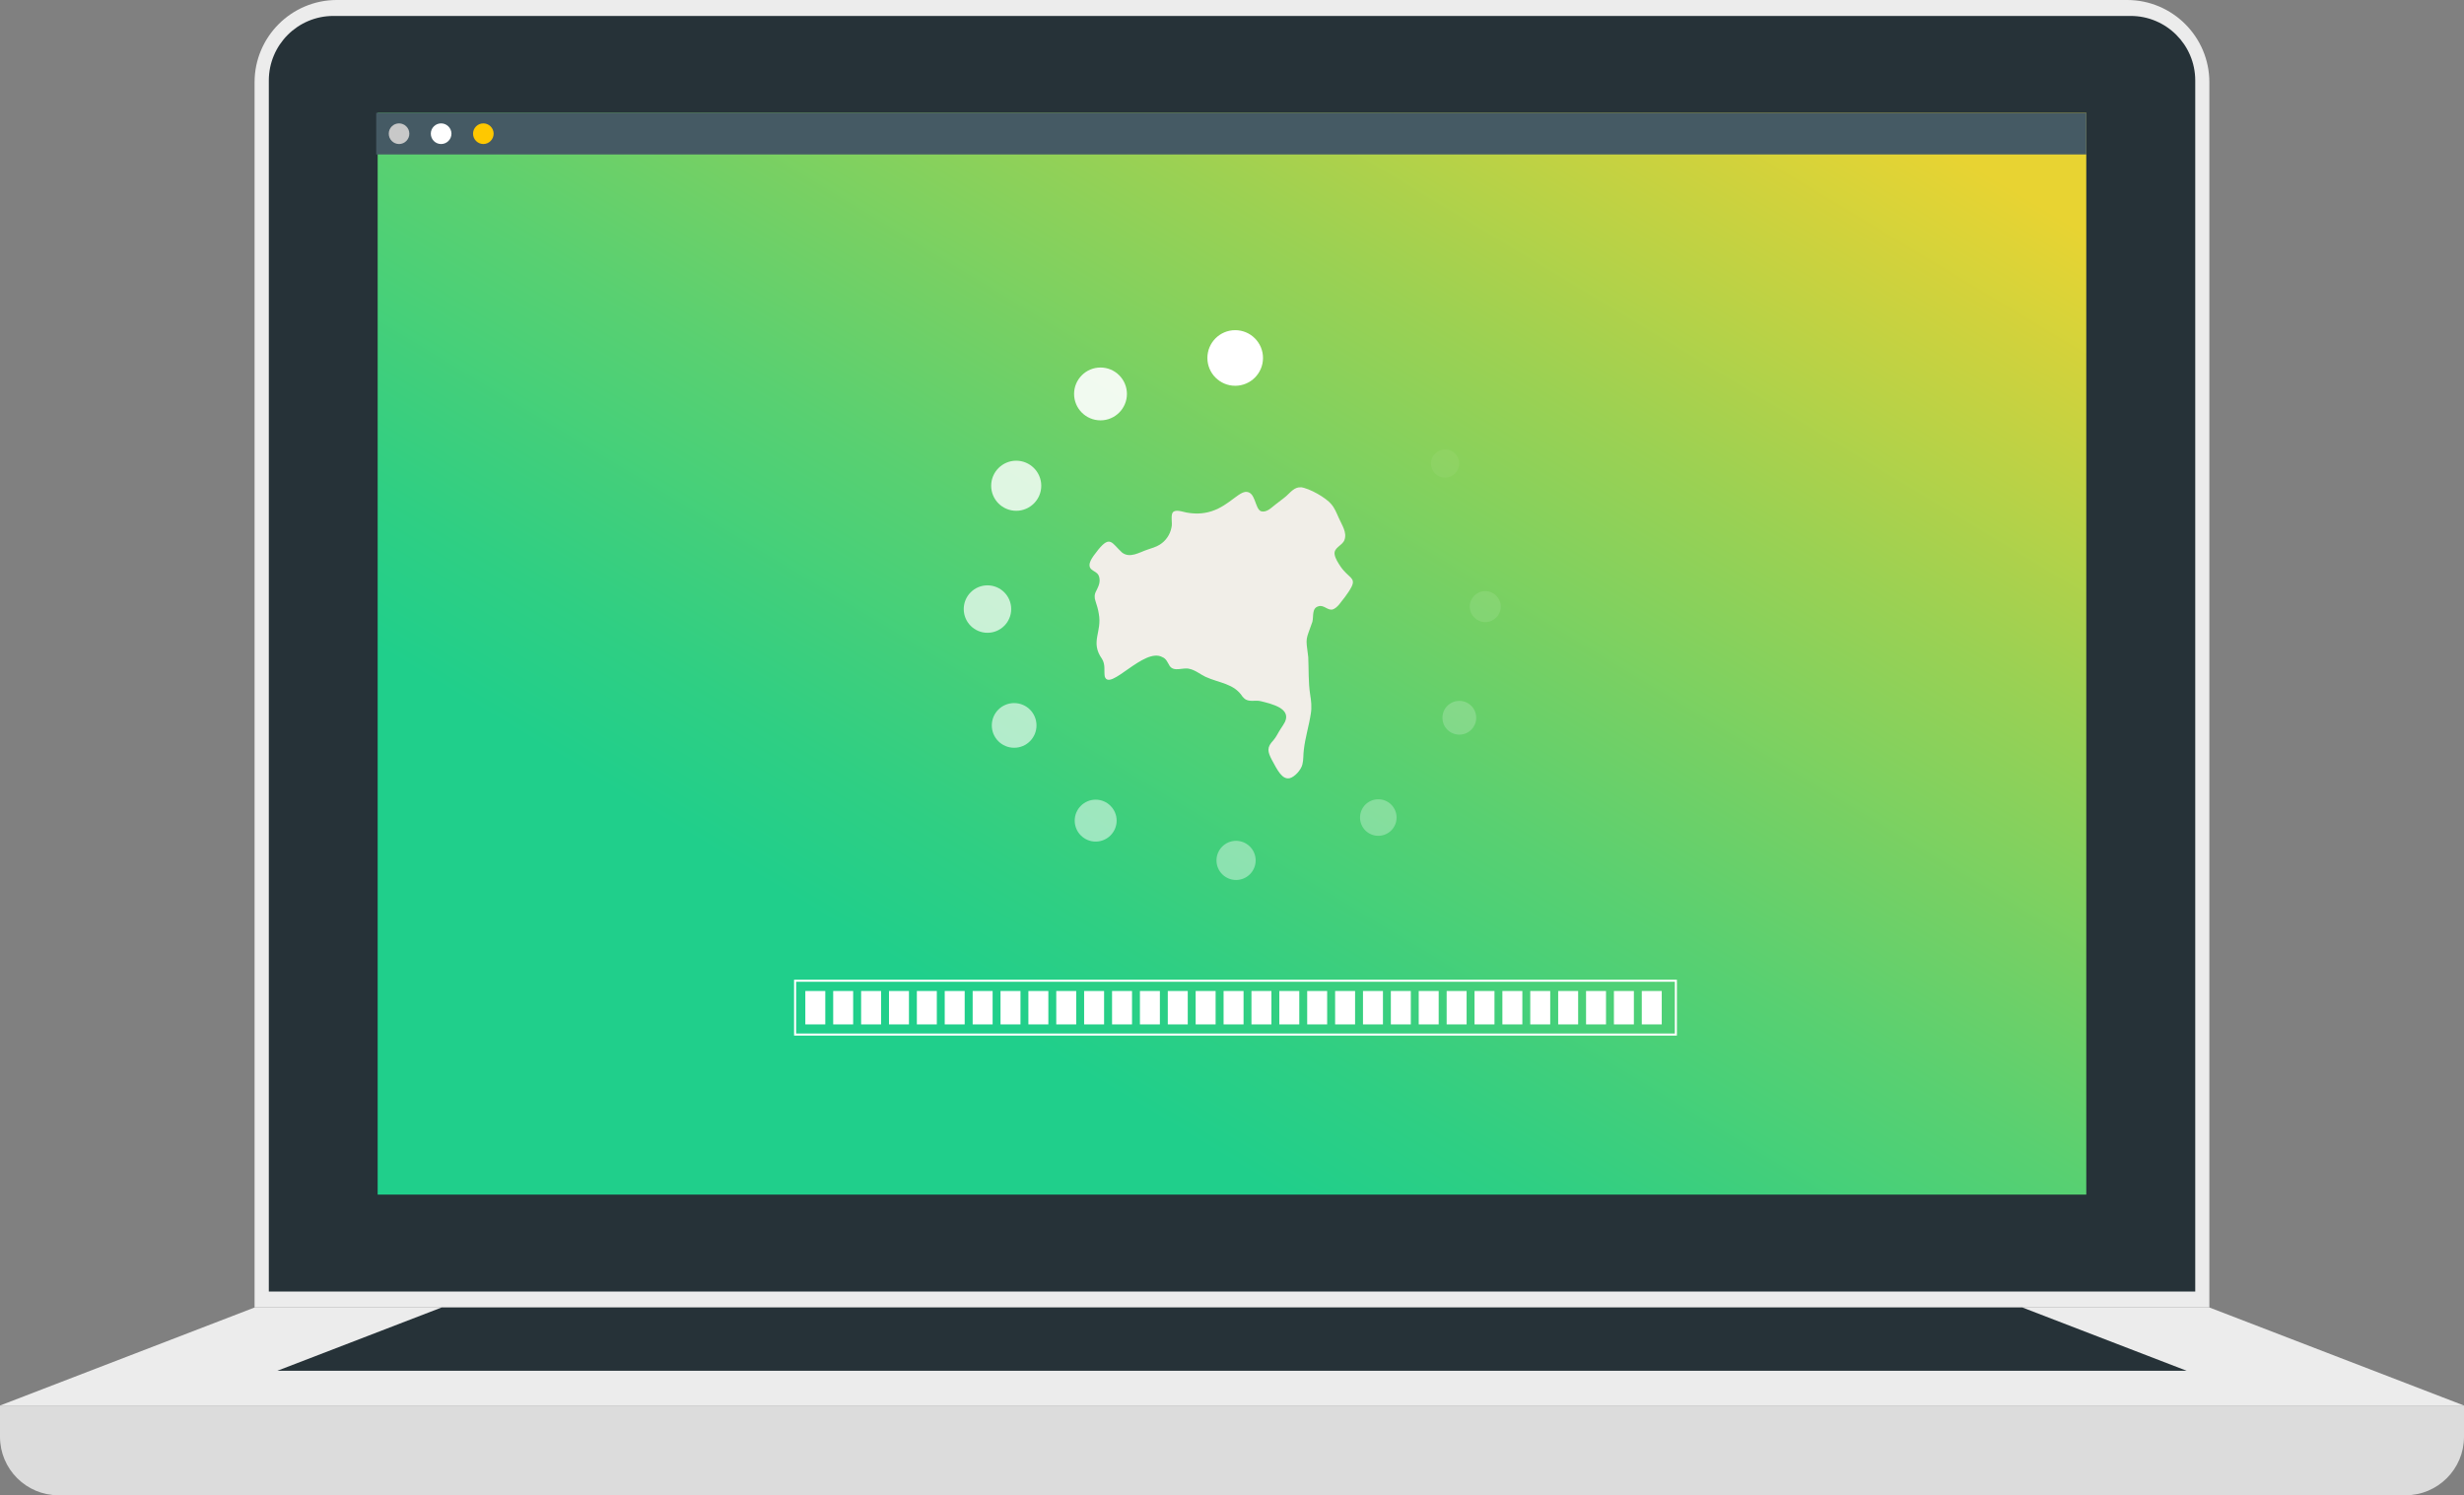 <?xml version="1.0" encoding="UTF-8"?><svg id="Layer_2" xmlns="http://www.w3.org/2000/svg" xmlns:xlink="http://www.w3.org/1999/xlink" viewBox="0 0 392.58 238.26"><rect x="0" y="0" width="392.58" height="238.26" fill="#808080" stroke="none"/><defs><style>.cls-1{opacity:.2;}.cls-1,.cls-2,.cls-3,.cls-4,.cls-5,.cls-6,.cls-7,.cls-8,.cls-9,.cls-10,.cls-11,.cls-12{fill:#fff;}.cls-13{fill:none;stroke:#fff;stroke-miterlimit:10;stroke-width:.33px;}.cls-2{opacity:.05;}.cls-14{fill:#263238;}.cls-15{fill:#f1eee8;}.cls-4{opacity:.5;}.cls-16{fill:#455a64;}.cls-5{opacity:.9;}.cls-17{fill:#ffc800;}.cls-6{opacity:.3;}.cls-7{opacity:.8;}.cls-8{opacity:.4;}.cls-9{opacity:.1;}.cls-18{fill:#ececec;}.cls-19{fill:#dcdcdc;}.cls-20{fill:#c8c8c8;}.cls-10{opacity:.6;}.cls-11{opacity:.7;}.cls-12{opacity:0;}.cls-21{fill:url(#linear-gradient);}</style><linearGradient id="linear-gradient" x1="271.26" y1="-20.25" x2="158.07" y2="167.6" gradientUnits="userSpaceOnUse"><stop offset=".08" stop-color="#e8d332"/><stop offset=".38" stop-color="#9bd153"/><stop offset=".67" stop-color="#59d071"/><stop offset=".88" stop-color="#2fcf83"/><stop offset=".98" stop-color="#20cf8b"/></linearGradient></defs><g id="Camada_4"><path class="cls-18" d="M53.68,0h285.22c7.24,0,13.11,5.88,13.11,13.11v195.22H40.56V13.11c0-7.24,5.88-13.11,13.11-13.11Z"/><path class="cls-14" d="M53.12,2.54h286.35c5.68,0,10.29,4.61,10.29,10.29v192.97H42.83V12.83c0-5.68,4.61-10.29,10.29-10.29Z"/><path class="cls-19" d="M0,223.96h392.58v4.98c0,5.14-4.17,9.32-9.32,9.32H9.32c-5.14,0-9.32-4.17-9.32-9.32v-4.98h0Z"/><polygon class="cls-18" points="0 223.96 40.56 208.34 352.02 208.34 392.58 223.96 0 223.96"/><polygon class="cls-14" points="44.19 218.42 70.36 208.34 322.22 208.34 348.39 218.42 44.19 218.42"/><rect class="cls-21" x="60.17" y="17.98" width="272.23" height="172.37"/><rect class="cls-16" x="59.94" y="17.98" width="272.47" height="6.63"/><path class="cls-20" d="M65.22,21.3c0,.91-.74,1.65-1.64,1.65s-1.64-.74-1.64-1.65.74-1.64,1.64-1.64,1.64.74,1.64,1.64Z"/><path class="cls-3" d="M71.93,21.3c0,.91-.74,1.65-1.65,1.65s-1.64-.74-1.64-1.65.74-1.64,1.64-1.64,1.65.74,1.65,1.64Z"/><path class="cls-17" d="M78.65,21.3c0,.91-.74,1.65-1.64,1.65s-1.64-.74-1.64-1.65.74-1.64,1.64-1.64,1.64.74,1.64,1.64Z"/><rect class="cls-13" x="126.68" y="156.27" width="140.33" height="8.58"/><rect class="cls-3" x="128.31" y="157.91" width="3.18" height="5.32"/><rect class="cls-3" x="132.75" y="157.91" width="3.18" height="5.32"/><rect class="cls-3" x="137.2" y="157.91" width="3.18" height="5.32"/><rect class="cls-3" x="141.64" y="157.91" width="3.18" height="5.32"/><rect class="cls-3" x="146.08" y="157.91" width="3.18" height="5.32"/><rect class="cls-3" x="150.52" y="157.91" width="3.18" height="5.32"/><rect class="cls-3" x="154.97" y="157.91" width="3.18" height="5.32"/><rect class="cls-3" x="159.41" y="157.91" width="3.18" height="5.32"/><rect class="cls-3" x="163.85" y="157.91" width="3.18" height="5.32"/><rect class="cls-3" x="168.29" y="157.91" width="3.18" height="5.32"/><rect class="cls-3" x="172.73" y="157.91" width="3.18" height="5.32"/><rect class="cls-3" x="177.18" y="157.91" width="3.18" height="5.32"/><rect class="cls-3" x="181.62" y="157.91" width="3.18" height="5.32"/><rect class="cls-3" x="186.06" y="157.91" width="3.18" height="5.32"/><rect class="cls-3" x="190.5" y="157.91" width="3.18" height="5.32"/><rect class="cls-3" x="194.95" y="157.91" width="3.18" height="5.32"/><rect class="cls-3" x="199.39" y="157.91" width="3.18" height="5.32"/><rect class="cls-3" x="203.83" y="157.91" width="3.18" height="5.32"/><rect class="cls-3" x="208.27" y="157.91" width="3.18" height="5.32"/><rect class="cls-3" x="212.72" y="157.91" width="3.18" height="5.32"/><rect class="cls-3" x="217.16" y="157.91" width="3.18" height="5.32"/><rect class="cls-3" x="221.6" y="157.91" width="3.18" height="5.32"/><rect class="cls-3" x="226.04" y="157.91" width="3.18" height="5.32"/><rect class="cls-3" x="230.49" y="157.91" width="3.18" height="5.32"/><rect class="cls-3" x="234.93" y="157.91" width="3.18" height="5.32"/><rect class="cls-3" x="239.37" y="157.91" width="3.18" height="5.32"/><rect class="cls-3" x="243.81" y="157.91" width="3.18" height="5.32"/><rect class="cls-3" x="248.26" y="157.91" width="3.18" height="5.32"/><rect class="cls-3" x="252.7" y="157.91" width="3.18" height="5.32"/><rect class="cls-3" x="257.14" y="157.91" width="3.18" height="5.32"/><rect class="cls-3" x="261.58" y="157.91" width="3.18" height="5.32"/><g id="circuloload"><circle class="cls-3" cx="196.8" cy="57.04" r="4.43"/><path class="cls-5" d="M171.13,62.77c0,2.33,1.89,4.21,4.21,4.21s4.21-1.89,4.21-4.21-1.89-4.21-4.21-4.21-4.21,1.89-4.21,4.21Z"/><path class="cls-7" d="M157.92,77.4c0,2.21,1.79,3.99,3.99,3.99s3.99-1.79,3.99-3.99-1.79-3.99-3.99-3.99-3.99,1.79-3.99,3.99Z"/><circle class="cls-11" cx="157.33" cy="97.05" r="3.78"/><path class="cls-10" d="M158.02,115.59c0,1.97,1.59,3.56,3.56,3.56s3.56-1.59,3.56-3.56-1.59-3.56-3.56-3.56-3.56,1.59-3.56,3.56Z"/><path class="cls-4" d="M171.23,130.76c0,1.85,1.5,3.34,3.34,3.34s3.34-1.5,3.34-3.34-1.5-3.34-3.34-3.34-3.34,1.5-3.34,3.34Z"/><path class="cls-8" d="M193.82,137.1c0,1.73,1.4,3.12,3.12,3.12s3.12-1.4,3.12-3.12-1.4-3.12-3.12-3.12-3.12,1.4-3.12,3.12Z"/><path class="cls-6" d="M216.69,130.27c0,1.61,1.3,2.91,2.91,2.91s2.91-1.3,2.91-2.91-1.3-2.91-2.91-2.91-2.91,1.3-2.91,2.91Z"/><path class="cls-1" d="M229.82,114.37c0,1.49,1.2,2.69,2.69,2.69s2.69-1.2,2.69-2.69-1.2-2.69-2.69-2.69-2.69,1.2-2.69,2.69Z"/><path class="cls-9" d="M234.17,96.66c0,1.36,1.11,2.47,2.47,2.47s2.47-1.11,2.47-2.47-1.11-2.47-2.47-2.47-2.47,1.11-2.47,2.47Z"/><circle class="cls-2" cx="230.24" cy="73.86" r="2.25"/><circle class="cls-12" cx="214.91" cy="61.04" r="2.04"/></g><path class="cls-15" d="M207.23,77.63c1.41.17,4.05,1.69,4.87,2.7.55.62.85,1.42,1.2,2.19.47,1.1,1.37,2.31.9,3.54-.35.9-1.73,1.19-1.56,2.28.11.67.56,1.36.94,1.92,1.24,1.83,2.5,1.76,1.75,3.26-.29.57-.68,1.11-1.06,1.63-.57.66-1.13,1.73-2,1.98-.76.13-1.37-.78-2.18-.53-1.12.28-.77,1.59-.99,2.47-1.05,3.07-1.11,2.27-.66,5.65.09,1.97,0,3.96.3,5.92.17,1.01.28,2.04.11,3.06-.29,1.94-.89,3.81-1.11,5.74-.11.79-.04,1.62-.23,2.35-.21.91-1.25,2.02-2.03,2.21-1.2.25-1.94-1.26-2.82-2.88-.71-1.37-.87-2.02.24-3.18.48-.56.76-1.24,1.18-1.86.23-.35.48-.7.66-1.07.96-2.12-2.03-2.83-3.85-3.28-.79-.21-1.64.12-2.37-.25-.2-.1-.38-.29-.54-.46-1.38-2.14-3.7-2.16-5.92-3.18-.85-.41-1.65-1.09-2.58-1.27-.99-.27-2.41.56-3.12-.46-.31-.5-.53-1.15-1.14-1.39-2.92-1.68-8.47,5.6-9.21,3.05-.14-.96.14-1.85-.43-2.78-1.94-2.75.06-4.25-.52-7.24-.1-.66-.3-1.31-.51-1.94-.21-.57-.19-1.12.1-1.64.28-.56.54-1.07.55-1.63,0-.41-.07-.85-.37-1.15-.31-.32-.93-.51-1.15-.93-.44-.92.82-2.18,1.32-2.9,1.89-2.3,2.15-1.01,3.77.48,1.27.98,2.78-.05,4.07-.47.65-.23,1.35-.41,1.93-.78.96-.59,1.66-1.6,1.87-2.72.23-.73-.27-2.21.4-2.58.33-.17.76-.1,1.11-.03,1.18.33,2.5.47,3.74.27,3.31-.5,5.14-3.16,6.52-3.35,1.69-.15,1.47,2.69,2.52,3.09.91.24,1.65-.61,2.31-1.1.56-.46,1.14-.84,1.7-1.33.67-.59,1.3-1.45,2.29-1.39h.02Z"/></g></svg>